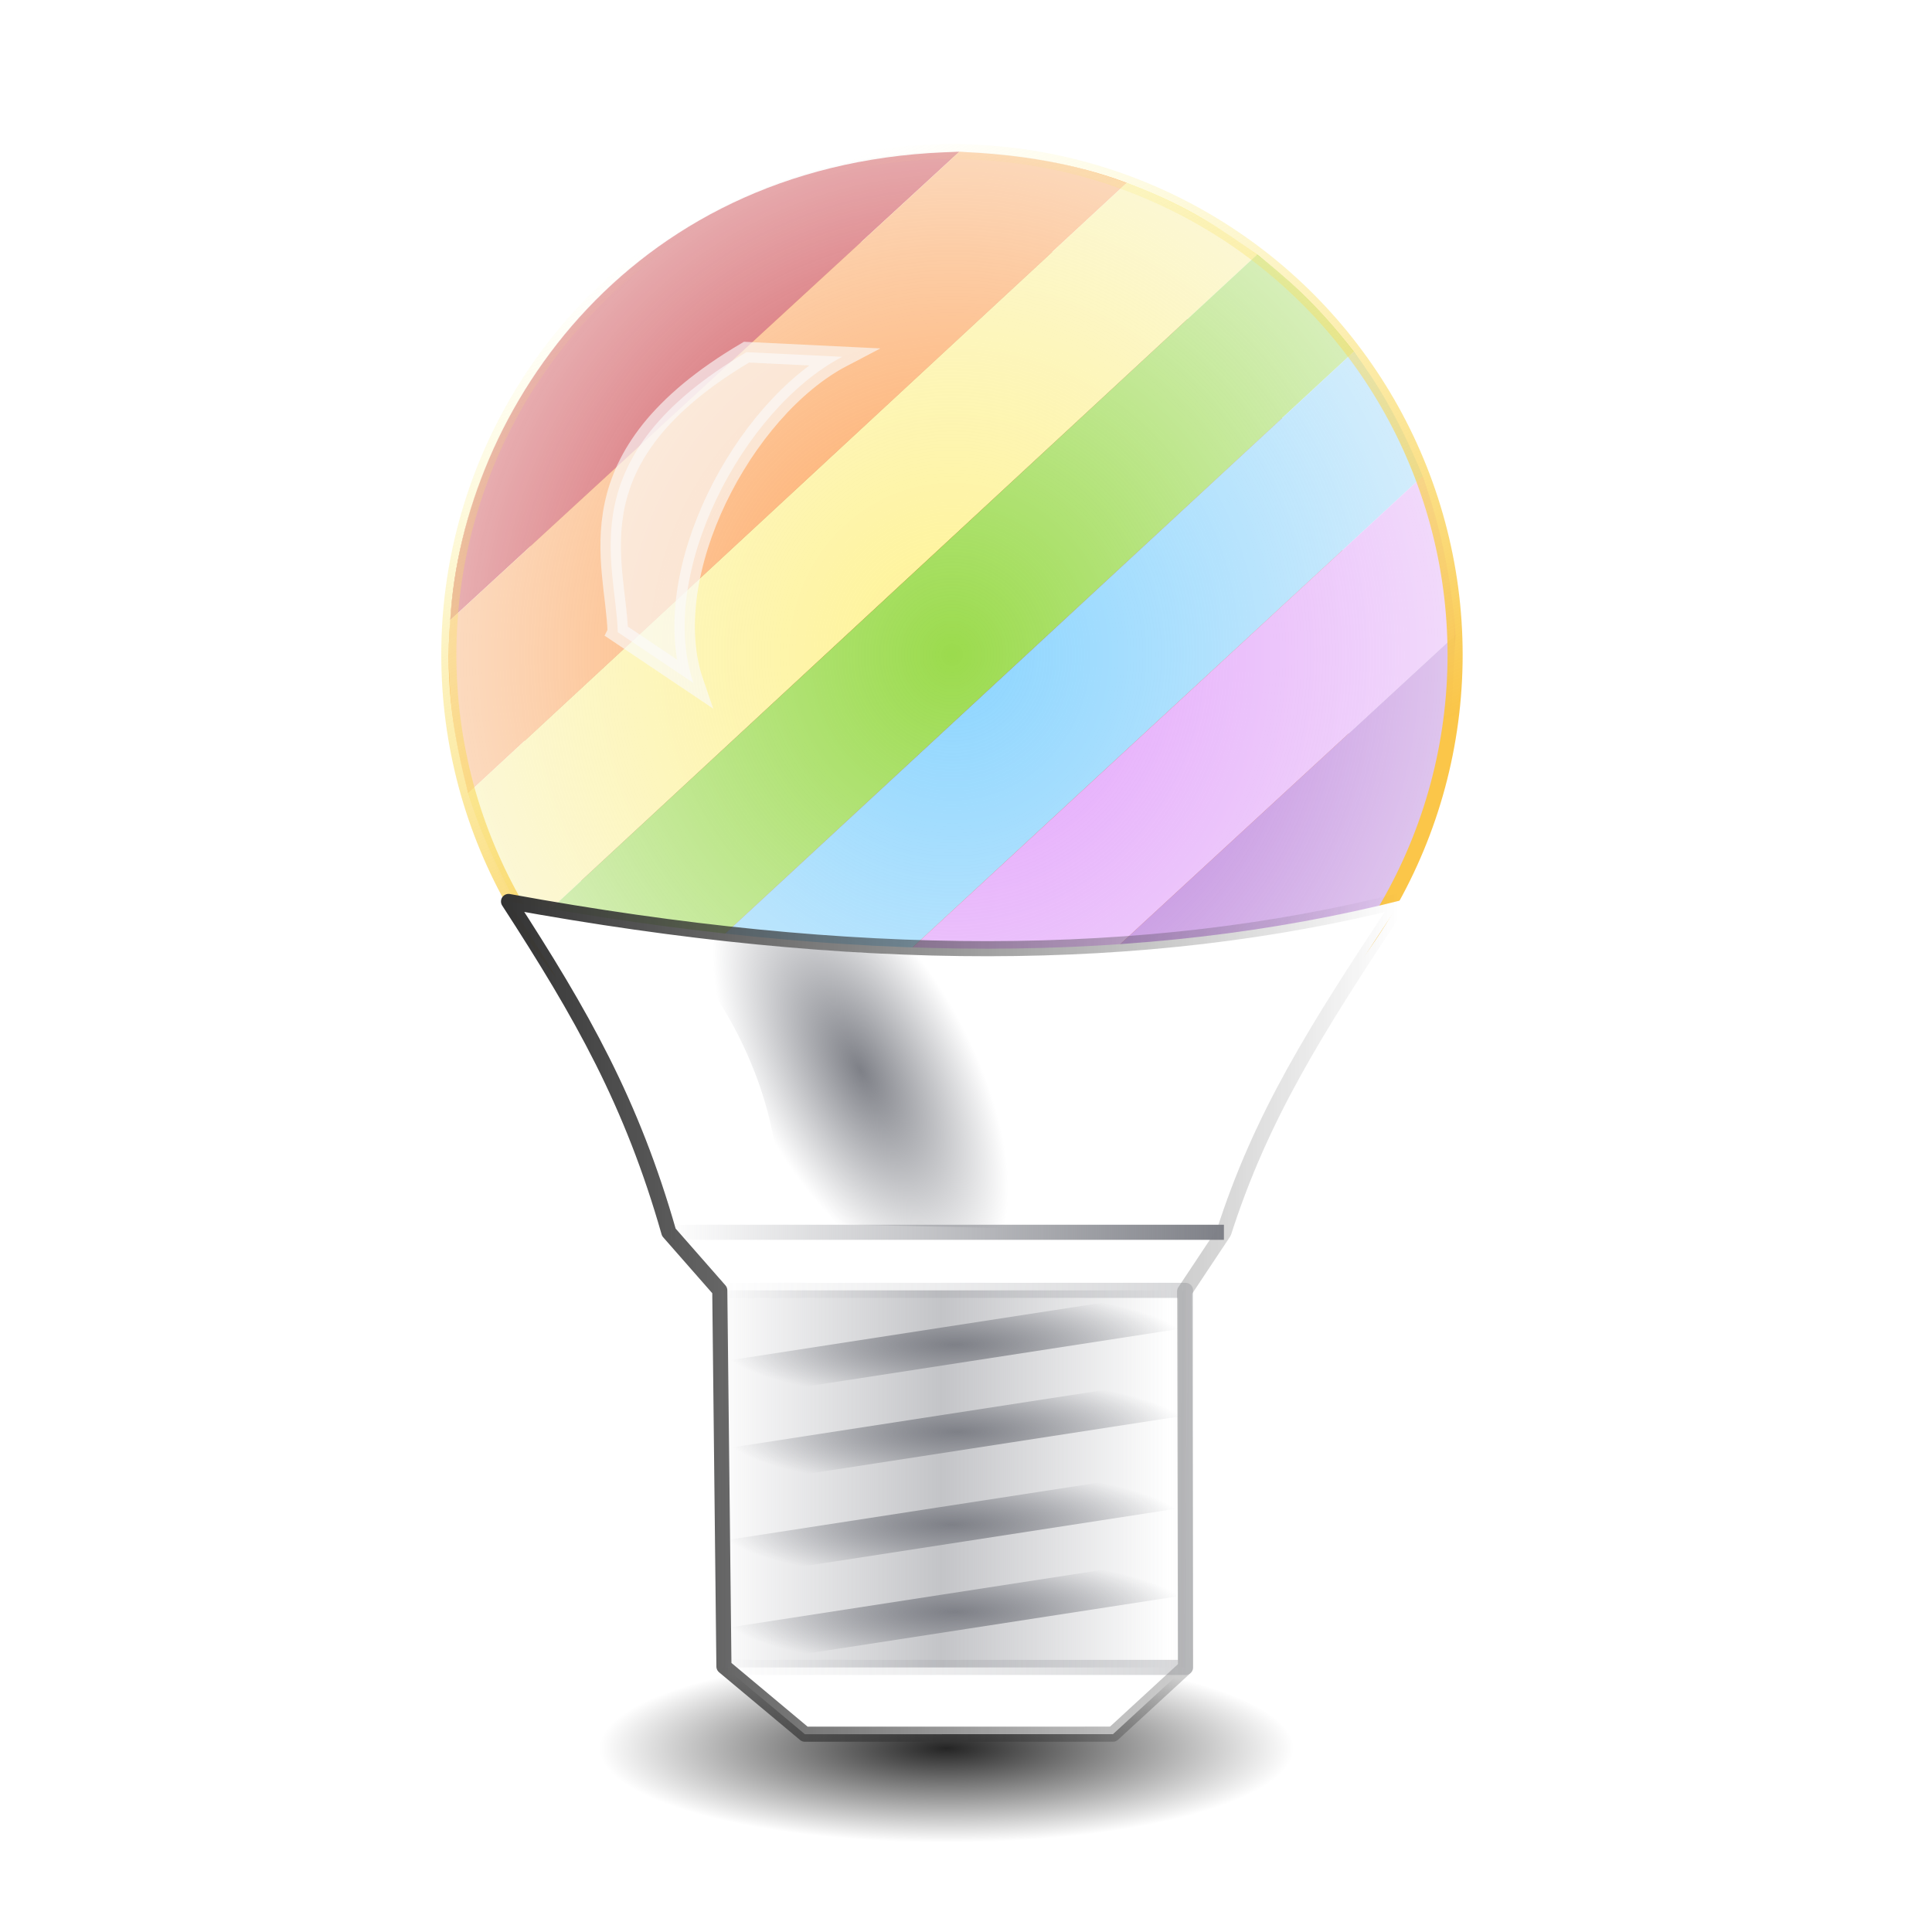 <?xml version="1.0" encoding="UTF-8" standalone="no"?>
<!-- Created with Inkscape (http://www.inkscape.org/) -->

<svg
   width="128"
   height="128"
   viewBox="0 0 512 512"
   version="1.1"
   id="svg5"
   inkscape:export-filename="/home/flecko/bitmap11.png"
   inkscape:export-xdpi="96"
   inkscape:export-ydpi="96"
   inkscape:version="1.1.2 (0a00cf5339, 2022-02-04)"
   sodipodi:docname="huely_icon.svg"
   xmlns:inkscape="http://www.inkscape.org/namespaces/inkscape"
   xmlns:sodipodi="http://sodipodi.sourceforge.net/DTD/sodipodi-0.dtd"
   xmlns:xlink="http://www.w3.org/1999/xlink"
   xmlns="http://www.w3.org/2000/svg"
   xmlns:svg="http://www.w3.org/2000/svg">
  <sodipodi:namedview
     id="namedview7"
     pagecolor="#ffffff"
     bordercolor="#666666"
     borderopacity="1.0"
     inkscape:pageshadow="2"
     inkscape:pageopacity="0.0"
     inkscape:pagecheckerboard="false"
     inkscape:document-units="px"
     showgrid="false"
     inkscape:zoom="5.6568543"
     inkscape:cx="90.509668"
     inkscape:cy="20.240932"
     inkscape:window-width="2250"
     inkscape:window-height="1753"
     inkscape:window-x="0"
     inkscape:window-y="145"
     inkscape:window-maximized="0"
     inkscape:current-layer="layer13"
     width="128px"
     showborder="true"
     inkscape:showpageshadow="true"
     borderlayer="true"
     showguides="false" />
  <defs
     id="defs2">
    <linearGradient
       inkscape:collect="always"
       id="linearGradient20266">
      <stop
         style="stop-color:#fac548;stop-opacity:0.998"
         offset="0"
         id="stop20262" />
      <stop
         style="stop-color:#f9f06b;stop-opacity:0;"
         offset="1"
         id="stop20264" />
    </linearGradient>
    <linearGradient
       inkscape:collect="always"
       id="linearGradient18780">
      <stop
         style="stop-color:#fafafa;stop-opacity:0;"
         offset="0"
         id="stop18778" />
      <stop
         style="stop-color:#fafafa;stop-opacity:1;"
         offset="1"
         id="stop18776" />
    </linearGradient>
    <linearGradient
       inkscape:collect="always"
       id="linearGradient7182">
      <stop
         style="stop-color:#333333;stop-opacity:1;"
         offset="0"
         id="stop7178" />
      <stop
         style="stop-color:#333333;stop-opacity:0;"
         offset="1"
         id="stop7180" />
    </linearGradient>
    <linearGradient
       inkscape:collect="always"
       id="linearGradient3370">
      <stop
         style="stop-color:#7e8087;stop-opacity:1;"
         offset="0"
         id="stop3366" />
      <stop
         style="stop-color:#7e8087;stop-opacity:0;"
         offset="1"
         id="stop3368" />
    </linearGradient>
    <linearGradient
       inkscape:collect="always"
       id="linearGradient1280">
      <stop
         style="stop-color:#7e8087;stop-opacity:0;"
         offset="0"
         id="stop1278" />
      <stop
         style="stop-color:#7e8087;stop-opacity:1;"
         offset="1"
         id="stop1276" />
    </linearGradient>
    <linearGradient
       id="linearGradient1068"
       inkscape:swatch="gradient">
      <stop
         style="stop-color:#d4d4d4;stop-opacity:1;"
         offset="0"
         id="stop1064" />
      <stop
         style="stop-color:#d4d4d4;stop-opacity:0;"
         offset="1"
         id="stop1066" />
    </linearGradient>
    <linearGradient
       inkscape:collect="always"
       id="linearGradient13118">
      <stop
         style="stop-color:#dc8add;stop-opacity:1;"
         offset="0"
         id="stop13114" />
      <stop
         style="stop-color:#dc8add;stop-opacity:0;"
         offset="1"
         id="stop13116" />
    </linearGradient>
    <linearGradient
       id="linearGradient11882"
       inkscape:swatch="gradient">
      <stop
         style="stop-color:#ffa348;stop-opacity:0;"
         offset="0"
         id="stop11880" />
      <stop
         style="stop-color:#ffa348;stop-opacity:1;"
         offset="1"
         id="stop11878" />
    </linearGradient>
    <linearGradient
       inkscape:collect="always"
       id="linearGradient2089">
      <stop
         style="stop-color:#813d9c;stop-opacity:1;"
         offset="0"
         id="stop2085" />
      <stop
         style="stop-color:#813d9c;stop-opacity:0;"
         offset="1"
         id="stop2087" />
    </linearGradient>
    <linearGradient
       inkscape:collect="always"
       id="linearGradient1949">
      <stop
         style="stop-color:#f66151;stop-opacity:1;"
         offset="0"
         id="stop1945" />
      <stop
         style="stop-color:#f66151;stop-opacity:0;"
         offset="1"
         id="stop1947" />
    </linearGradient>
    <linearGradient
       id="linearGradient1923-0"
       inkscape:swatch="gradient">
      <stop
         style="stop-color:#ffa348;stop-opacity:1;"
         offset="0"
         id="stop1919" />
      <stop
         style="stop-color:#ffa348;stop-opacity:0;"
         offset="1"
         id="stop1921" />
    </linearGradient>
    <linearGradient
       inkscape:collect="always"
       id="linearGradient1897">
      <stop
         style="stop-color:#f9f06b;stop-opacity:1;"
         offset="0"
         id="stop1893" />
      <stop
         style="stop-color:#f9f06b;stop-opacity:0;"
         offset="1"
         id="stop1895" />
    </linearGradient>
    <linearGradient
       inkscape:collect="always"
       id="linearGradient1871">
      <stop
         style="stop-color:#57e389;stop-opacity:1;"
         offset="0"
         id="stop1867" />
      <stop
         style="stop-color:#57e389;stop-opacity:0;"
         offset="1"
         id="stop1869" />
    </linearGradient>
    <linearGradient
       inkscape:collect="always"
       id="linearGradient1819">
      <stop
         style="stop-color:#62a0ea;stop-opacity:1;"
         offset="0"
         id="stop1815" />
      <stop
         style="stop-color:#62a0ea;stop-opacity:0;"
         offset="1"
         id="stop1817" />
    </linearGradient>
    <radialGradient
       inkscape:collect="always"
       xlink:href="#linearGradient1819"
       id="radialGradient1821"
       cx="622.897"
       cy="369.873"
       fx="622.897"
       fy="369.873"
       r="184.958"
       gradientUnits="userSpaceOnUse" />
    <radialGradient
       inkscape:collect="always"
       xlink:href="#linearGradient1871"
       id="radialGradient1873"
       cx="363.512"
       cy="436.192"
       fx="363.512"
       fy="436.192"
       r="184.958"
       gradientUnits="userSpaceOnUse" />
    <radialGradient
       inkscape:collect="always"
       xlink:href="#linearGradient1897"
       id="radialGradient1899"
       cx="124.643"
       cy="485.383"
       fx="124.643"
       fy="485.383"
       r="184.958"
       gradientUnits="userSpaceOnUse" />
    <radialGradient
       inkscape:collect="always"
       xlink:href="#linearGradient1923-0"
       id="radialGradient1925"
       cx="58.775"
       cy="232.198"
       fx="58.775"
       fy="232.198"
       r="184.958"
       gradientUnits="userSpaceOnUse" />
    <radialGradient
       inkscape:collect="always"
       xlink:href="#linearGradient1949"
       id="radialGradient1951"
       cx="17.813"
       cy="10.987"
       fx="17.813"
       fy="10.987"
       r="184.958"
       gradientUnits="userSpaceOnUse"
       gradientTransform="translate(37.635,-25.538)" />
    <radialGradient
       inkscape:collect="always"
       xlink:href="#linearGradient2089"
       id="radialGradient2091"
       cx="495.272"
       cy="-124.637"
       fx="495.272"
       fy="-124.637"
       r="184.958"
       gradientUnits="userSpaceOnUse"
       gradientTransform="translate(-43.608,8.775)" />
    <radialGradient
       inkscape:collect="always"
       xlink:href="#linearGradient13118"
       id="radialGradient13120"
       cx="559.746"
       cy="124.105"
       fx="559.746"
       fy="124.105"
       r="184.958"
       gradientUnits="userSpaceOnUse" />
    <filter
       inkscape:collect="always"
       style="color-interpolation-filters:sRGB"
       id="filter25035"
       x="-0.106"
       y="-0.113"
       width="1.213"
       height="1.225">
      <feGaussianBlur
         inkscape:collect="always"
         stdDeviation="6.815"
         id="feGaussianBlur25037" />
    </filter>
    <filter
       inkscape:collect="always"
       style="color-interpolation-filters:sRGB"
       id="filter25123"
       x="-0.017"
       y="-0.017"
       width="1.033"
       height="1.034">
      <feGaussianBlur
         inkscape:collect="always"
         stdDeviation="1.224"
         id="feGaussianBlur25125" />
    </filter>
    <filter
       inkscape:collect="always"
       style="color-interpolation-filters:sRGB"
       id="filter25199"
       x="-0.011"
       y="-0.011"
       width="1.022"
       height="1.022">
      <feGaussianBlur
         inkscape:collect="always"
         stdDeviation="0.625"
         id="feGaussianBlur25201" />
    </filter>
    <filter
       inkscape:collect="always"
       style="color-interpolation-filters:sRGB"
       id="filter25203"
       x="-0.008"
       y="-0.008"
       width="1.015"
       height="1.015">
      <feGaussianBlur
         inkscape:collect="always"
         stdDeviation="2.825"
         id="feGaussianBlur25205" />
    </filter>
    <linearGradient
       inkscape:collect="always"
       xlink:href="#linearGradient1280"
       id="linearGradient1290"
       x1="202.786"
       y1="362.523"
       x2="251.512"
       y2="362.523"
       gradientUnits="userSpaceOnUse"
       spreadMethod="reflect"
       gradientTransform="matrix(1.246,0,0,1.246,-64.022,-59.962)" />
    <radialGradient
       inkscape:collect="always"
       xlink:href="#linearGradient3370"
       id="radialGradient3374"
       cx="237.523"
       cy="277.282"
       fx="237.523"
       fy="277.282"
       r="40.107"
       gradientTransform="matrix(0.644,-0.35,0.735,1.352,-128.731,-8.135)"
       gradientUnits="userSpaceOnUse" />
    <linearGradient
       inkscape:collect="always"
       xlink:href="#linearGradient7182"
       id="linearGradient7184"
       x1="194.425"
       y1="-20.108"
       x2="240.937"
       y2="-20.108"
       gradientUnits="userSpaceOnUse" />
    <linearGradient
       inkscape:collect="always"
       xlink:href="#linearGradient7182"
       id="linearGradient7656"
       gradientUnits="userSpaceOnUse"
       x1="194.425"
       y1="-20.108"
       x2="240.937"
       y2="-20.108"
       gradientTransform="matrix(0.998,0,0,0.998,-703.524,47.836)" />
    <linearGradient
       inkscape:collect="always"
       xlink:href="#linearGradient7182"
       id="linearGradient9452"
       gradientUnits="userSpaceOnUse"
       gradientTransform="matrix(0.816,0,0,0.815,-581.062,102.867)"
       x1="194.425"
       y1="-20.108"
       x2="240.937"
       y2="-20.108" />
    <radialGradient
       inkscape:collect="always"
       xlink:href="#linearGradient7512"
       id="radialGradient7514"
       cx="252.891"
       cy="414.704"
       fx="252.891"
       fy="414.704"
       r="70.093"
       gradientTransform="matrix(1.313,0,0,0.356,-81.205,315.682)"
       gradientUnits="userSpaceOnUse" />
    <linearGradient
       inkscape:collect="always"
       id="linearGradient7512">
      <stop
         style="stop-color:#000000;stop-opacity:1;"
         offset="0"
         id="stop7508" />
      <stop
         style="stop-color:#000000;stop-opacity:0;"
         offset="1"
         id="stop7510" />
    </linearGradient>
    <radialGradient
       inkscape:collect="always"
       xlink:href="#linearGradient3370"
       id="radialGradient15242"
       cx="253.074"
       cy="356.173"
       fx="253.074"
       fy="356.173"
       r="62.086"
       gradientTransform="matrix(1,0,0,0.232,0,273.725)"
       gradientUnits="userSpaceOnUse" />
    <radialGradient
       inkscape:collect="always"
       xlink:href="#linearGradient3370"
       id="radialGradient15250"
       cx="253.639"
       cy="379.286"
       fx="253.639"
       fy="379.286"
       r="62.086"
       gradientTransform="matrix(1,0,0,0.232,0,291.479)"
       gradientUnits="userSpaceOnUse" />
    <radialGradient
       inkscape:collect="always"
       xlink:href="#linearGradient3370"
       id="radialGradient15260"
       cx="252.202"
       cy="403.833"
       fx="252.202"
       fy="403.833"
       r="62.086"
       gradientTransform="matrix(1,0,0,0.232,0,310.335)"
       gradientUnits="userSpaceOnUse" />
    <radialGradient
       inkscape:collect="always"
       xlink:href="#linearGradient3370"
       id="radialGradient15272"
       cx="253.122"
       cy="426.964"
       fx="253.122"
       fy="426.964"
       r="62.086"
       gradientTransform="matrix(1,0,0,0.232,0,328.102)"
       gradientUnits="userSpaceOnUse" />
    <linearGradient
       inkscape:collect="always"
       xlink:href="#linearGradient7182"
       id="linearGradient15318"
       x1="132.768"
       y1="348.995"
       x2="370.787"
       y2="348.995"
       gradientUnits="userSpaceOnUse"
       gradientTransform="translate(0,0.137)" />
    <linearGradient
       inkscape:collect="always"
       xlink:href="#linearGradient1280"
       id="linearGradient16517"
       x1="188.75"
       y1="391.785"
       x2="377.627"
       y2="394.434"
       gradientUnits="userSpaceOnUse"
       gradientTransform="translate(0,0.137)" />
    <linearGradient
       inkscape:collect="always"
       xlink:href="#linearGradient1280"
       id="linearGradient18055"
       x1="177.251"
       y1="326.434"
       x2="324.348"
       y2="326.434"
       gradientUnits="userSpaceOnUse"
       gradientTransform="translate(0,0.137)" />
    <radialGradient
       inkscape:collect="always"
       xlink:href="#linearGradient18780"
       id="radialGradient18782"
       cx="252.28"
       cy="173.522"
       fx="252.28"
       fy="173.522"
       r="135.338"
       gradientUnits="userSpaceOnUse"
       gradientTransform="matrix(1.521,-0.004,0.004,1.604,-132.067,-103.797)" />
    <linearGradient
       inkscape:collect="always"
       xlink:href="#linearGradient20266"
       id="linearGradient19830"
       gradientUnits="userSpaceOnUse"
       gradientTransform="translate(4.35,160.795)"
       x1="261.496"
       y1="81.392"
       x2="181.24"
       y2="-100.983" />
    <filter
       inkscape:collect="always"
       style="color-interpolation-filters:sRGB"
       id="filter26939"
       x="-0.287"
       y="-0.287"
       width="1.575"
       height="1.575">
      <feGaussianBlur
         inkscape:collect="always"
         stdDeviation="26.67"
         id="feGaussianBlur26941" />
    </filter>
  </defs>
  <g
     inkscape:groupmode="layer"
     id="layer3"
     inkscape:label="White background"
     style="display:none"
     sodipodi:insensitive="true">
    <rect
       style="fill:#ffffff;fill-opacity:1;stroke:#ffffff;stroke-width:4;stroke-miterlimit:4;stroke-dasharray:none;stroke-opacity:1"
       id="rect2381"
       width="510.93"
       height="510.93"
       x="0.641"
       y="1.073"
       rx="0.604"
       ry="0.406" />
  </g>
  <g
     inkscape:groupmode="layer"
     id="layer2"
     inkscape:label="Rainbow Burst"
     style="display:none;opacity:0.9;filter:url(#filter25203)"
     sodipodi:insensitive="true">
    <circle
       style="fill:url(#radialGradient1951);fill-opacity:1;stroke:none;stroke-width:5.924;stroke-miterlimit:4;stroke-dasharray:none;stroke-opacity:1"
       id="path1074"
       cx="55.448"
       cy="-14.551"
       r="184.958"
       transform="rotate(14.294)" />
    <circle
       style="fill:url(#radialGradient1925);fill-opacity:1;stroke:none;stroke-width:5.924;stroke-miterlimit:4;stroke-dasharray:none;stroke-opacity:1"
       id="path1074-5"
       cx="58.775"
       cy="232.198"
       transform="rotate(14.294)"
       r="184.958" />
    <circle
       style="fill:url(#radialGradient1899);fill-opacity:1;stroke:none;stroke-width:5.924;stroke-miterlimit:4;stroke-dasharray:none;stroke-opacity:1"
       id="path1074-5-2"
       cx="124.643"
       cy="485.383"
       r="184.958"
       transform="rotate(14.294)" />
    <circle
       style="fill:url(#radialGradient1873);fill-opacity:1;stroke:none;stroke-width:5.924;stroke-miterlimit:4;stroke-dasharray:none;stroke-opacity:1"
       id="path1074-5-2-7"
       cx="363.512"
       cy="436.192"
       r="184.958"
       transform="rotate(14.294)" />
    <circle
       style="fill:url(#radialGradient1821);fill-opacity:1;stroke:none;stroke-width:5.924;stroke-miterlimit:4;stroke-dasharray:none;stroke-opacity:1"
       id="path1074-5-2-7-6"
       cx="622.897"
       cy="369.873"
       r="184.958"
       transform="rotate(14.294)" />
    <circle
       style="fill:url(#radialGradient13120);fill-opacity:1;stroke:none;stroke-width:5.924;stroke-miterlimit:4;stroke-dasharray:none;stroke-opacity:1"
       id="path1074-5-2-7-6-6"
       cx="559.746"
       cy="124.105"
       r="184.958"
       transform="rotate(14.294)" />
    <circle
       style="fill:url(#radialGradient2091);fill-opacity:1;stroke:none;stroke-width:5.924;stroke-miterlimit:4;stroke-dasharray:none;stroke-opacity:1"
       id="path1074-5-2-7-6-6-9"
       cx="451.664"
       cy="-115.862"
       r="184.958"
       transform="rotate(14.294)" />
  </g>
  <g
     inkscape:groupmode="layer"
     id="layer7"
     inkscape:label="Rainbow Lines"
     style="display:none"
     sodipodi:insensitive="true">
    <path
       style="fill:#a10705;stroke:#a10705;stroke-width:45.39;stroke-linecap:round;stroke-linejoin:miter;stroke-miterlimit:4;stroke-dasharray:none;stroke-opacity:1"
       d="M 29.004,269.625 291.515,26.945"
       id="path3797-6"
       sodipodi:nodetypes="cc" />
    <path
       style="fill:none;stroke:#f37329;stroke-width:45.39;stroke-linecap:round;stroke-linejoin:miter;stroke-miterlimit:4;stroke-dasharray:none;stroke-opacity:1"
       d="M 57.625,303.206 320.136,60.526"
       id="path3797-6-2"
       sodipodi:nodetypes="cc" />
    <path
       style="fill:none;stroke:#ffe16b;stroke-width:45.39;stroke-linecap:round;stroke-linejoin:miter;stroke-miterlimit:4;stroke-dasharray:none;stroke-opacity:1"
       d="M 87.046,337.291 349.556,94.612"
       id="path3797-6-2-9"
       sodipodi:nodetypes="cc" />
    <path
       style="fill:none;stroke:#9bdb4d;stroke-width:45.39;stroke-linecap:round;stroke-linejoin:miter;stroke-miterlimit:4;stroke-dasharray:none;stroke-opacity:1"
       d="M 119.935,368.79 382.445,126.11"
       id="path3797-6-2-9-1"
       sodipodi:nodetypes="cc" />
    <path
       style="fill:none;stroke:#8cd5ff;stroke-width:45.39;stroke-linecap:round;stroke-linejoin:miter;stroke-miterlimit:4;stroke-dasharray:none;stroke-opacity:1"
       d="M 150.827,401.263 413.338,158.583"
       id="path3797-6-2-9-1-2"
       sodipodi:nodetypes="cc" />
    <path
       style="fill:none;stroke:#ad65d6;stroke-width:45.39;stroke-linecap:round;stroke-linejoin:miter;stroke-miterlimit:4;stroke-dasharray:none;stroke-opacity:1"
       d="M 182.455,432.548 444.966,189.868"
       id="path3797-6-2-9-1-2-7"
       sodipodi:nodetypes="cc" />
    <path
       style="fill:none;stroke:#7a36b1;stroke-width:45.39;stroke-linecap:round;stroke-linejoin:miter;stroke-miterlimit:4;stroke-dasharray:none;stroke-opacity:1"
       d="M 213.668,464.907 476.178,222.227"
       id="path3797-6-2-9-1-2-7-0"
       sodipodi:nodetypes="cc" />
    <rect
       style="opacity:0.638;fill:#c6262e;fill-opacity:1;stroke:url(#linearGradient7184);stroke-width:5.279;stroke-linecap:round;stroke-linejoin:miter;stroke-miterlimit:4;stroke-dasharray:none;stroke-opacity:1"
       id="rect6825"
       width="41.233"
       height="397.742"
       x="197.064"
       y="-218.979"
       transform="matrix(0.668,0.744,-0.736,0.677,0,0)"
       ry="20.026" />
    <rect
       style="opacity:0.638;fill:#7a36b1;fill-opacity:1;stroke:url(#linearGradient7656);stroke-width:5.27;stroke-linecap:round;stroke-linejoin:miter;stroke-miterlimit:4;stroke-dasharray:none;stroke-opacity:1"
       id="rect6825-6"
       width="41.166"
       height="396.998"
       x="-506.782"
       y="-170.733"
       transform="matrix(-0.667,-0.745,0.735,-0.678,0,0)"
       ry="19.989" />
  </g>
  <g
     inkscape:groupmode="layer"
     id="g9448"
     inkscape:label="Rainbow lines inside old"
     style="display:none;opacity:0.352"
     sodipodi:insensitive="true">
    <path
       style="fill:none;stroke:#f37329;stroke-width:37.08;stroke-linecap:round;stroke-linejoin:miter;stroke-miterlimit:4;stroke-dasharray:none;stroke-opacity:1"
       d="M 98.207,209.187 312.659,10.936"
       id="path9432"
       sodipodi:nodetypes="cc" />
    <path
       style="fill:none;stroke:#ffe16b;stroke-width:37.08;stroke-linecap:round;stroke-linejoin:miter;stroke-miterlimit:4;stroke-dasharray:none;stroke-opacity:1"
       d="M 122.242,237.033 336.693,38.782"
       id="path9434"
       sodipodi:nodetypes="cc" />
    <path
       style="fill:none;stroke:#9bdb4d;stroke-width:37.08;stroke-linecap:round;stroke-linejoin:miter;stroke-miterlimit:4;stroke-dasharray:none;stroke-opacity:1"
       d="M 149.109,262.765 363.561,64.514"
       id="path9436"
       sodipodi:nodetypes="cc" />
    <path
       style="fill:none;stroke:#8cd5ff;stroke-width:37.08;stroke-linecap:round;stroke-linejoin:miter;stroke-miterlimit:4;stroke-dasharray:none;stroke-opacity:1"
       d="M 174.347,289.293 388.798,91.042"
       id="path9438"
       sodipodi:nodetypes="cc" />
    <path
       style="fill:none;stroke:#ad65d6;stroke-width:37.08;stroke-linecap:round;stroke-linejoin:miter;stroke-miterlimit:4;stroke-dasharray:none;stroke-opacity:1"
       d="M 200.184,314.85 414.636,116.599"
       id="path9440"
       sodipodi:nodetypes="cc" />
    <path
       style="fill:none;stroke:#7a36b1;stroke-width:37.08;stroke-linecap:round;stroke-linejoin:miter;stroke-miterlimit:4;stroke-dasharray:none;stroke-opacity:1"
       d="M 225.682,341.285 440.134,143.034"
       id="path9442"
       sodipodi:nodetypes="cc" />
    <rect
       style="opacity:1;fill:#c6262e;fill-opacity:1;stroke:none;stroke-width:4.312;stroke-linecap:round;stroke-linejoin:miter;stroke-miterlimit:4;stroke-dasharray:none;stroke-opacity:1"
       id="rect9444"
       width="33.685"
       height="324.926"
       x="167.913"
       y="-241.815"
       transform="matrix(0.668,0.744,-0.736,0.677,0,0)"
       ry="0" />
    <rect
       style="opacity:0.638;fill:#7a36b1;fill-opacity:1;stroke:url(#linearGradient9452);stroke-width:4.305;stroke-linecap:round;stroke-linejoin:miter;stroke-miterlimit:4;stroke-dasharray:none;stroke-opacity:1"
       id="rect9446"
       width="33.629"
       height="324.318"
       x="-420.338"
       y="-75.688"
       transform="matrix(-0.667,-0.745,0.735,-0.678,0,0)"
       ry="16.329" />
  </g>
  <g
     inkscape:groupmode="layer"
     id="layer13"
     inkscape:label="Lighbulb Orange Glow"
     style="filter:url(#filter26939)">
    <circle
       style="opacity:1;fill:#cc3b02;fill-opacity:1;stroke:none;stroke-width:3.157;stroke-linecap:round;stroke-linejoin:miter;stroke-miterlimit:4;stroke-dasharray:none;stroke-opacity:0.998;paint-order:normal"
       id="path26857"
       cx="248.039"
       cy="173.753"
       r="111.326" />
  </g>
  <g
     inkscape:groupmode="layer"
     id="layer12"
     inkscape:label="Rainbow shapes inside"
     style="display:inline;opacity:1"
     sodipodi:insensitive="true">
    <path
       style="fill:#c6262e;fill-opacity:1;stroke:none;stroke-width:4px;stroke-linecap:butt;stroke-linejoin:miter;stroke-opacity:1"
       d="M 119.328,164.312 254.204,40.244 v 0 C 167.799,41.802 122.683,108.282 119.328,164.312 Z"
       id="path22222"
       sodipodi:nodetypes="ccccc" />
    <path
       style="fill:#ffa154;fill-opacity:1;stroke:none;stroke-width:4px;stroke-linecap:butt;stroke-linejoin:miter;stroke-opacity:1"
       d="M 298.605,48.466 C 285.366,43.471 270.469,40.87 254.204,40.244 L 119.328,164.312 c -1.54,17.712 1.22,32.093 4.75,45.877 z"
       id="path23991"
       sodipodi:nodetypes="ccccc" />
    <path
       style="fill:#fff394;fill-opacity:1;stroke:none;stroke-width:4px;stroke-linecap:butt;stroke-linejoin:miter;stroke-opacity:1"
       d="m 298.605,48.466 c 17.688,6.668 25.471,12.787 34.569,18.978 L 140.337,246.101 c -6.734,-12.399 -12.762,-24.254 -16.259,-35.911 z"
       id="path24352"
       sodipodi:nodetypes="ccccc" />
    <path
       style="fill:#9bdb4d;fill-opacity:1;stroke:none;stroke-width:4px;stroke-linecap:butt;stroke-linejoin:miter;stroke-opacity:1"
       d="m 333.174,67.444 c 7.626,6.244 15.216,12.396 25.606,25.758 L 164.241,273.277 c -9.359,-8.287 -17.51,-17.271 -23.904,-27.176 z"
       id="path24851"
       sodipodi:nodetypes="ccccc" />
    <path
       style="fill:#8cd5ff;fill-opacity:1;stroke:none;stroke-width:4px;stroke-linecap:butt;stroke-linejoin:miter;stroke-opacity:1"
       d="m 358.779,93.202 c 5.72,7.925 11.535,16.693 18.204,33.011 L 195.357,294.051 164.241,273.277 Z"
       id="path25621"
       sodipodi:nodetypes="ccccc" />
    <path
       style="fill:#e29ffc;fill-opacity:1;stroke:none;stroke-width:4px;stroke-linecap:butt;stroke-linejoin:miter;stroke-opacity:1"
       d="m 376.984,126.213 c 4.734,13.133 7.666,27.148 8.731,42.075 L 236.242,306.128 217.357,302.526 195.357,294.051 376.984,126.213"
       id="path26154"
       sodipodi:nodetypes="cccccc" />
    <path
       style="fill:#ad65d6;fill-opacity:1;stroke:none;stroke-width:4px;stroke-linecap:butt;stroke-linejoin:miter;stroke-opacity:1"
       d="m 385.715,168.288 -1.425,27.041 -15.612,43.66 -73.638,60.796 -23.774,6.122 -15.628,1.04 -19.396,-0.819 z"
       id="path26444"
       sodipodi:nodetypes="cccccccc" />
  </g>
  <g
     inkscape:groupmode="layer"
     id="layer10"
     inkscape:label="Bulb punchout"
     style="display:none"
     sodipodi:insensitive="true">
    <path
       id="path3532-9"
       style="display:inline;fill:#fffff9;fill-opacity:1;stroke:#ffffff;stroke-width:2.493;stroke-miterlimit:4;stroke-dasharray:none;stroke-opacity:1"
       d="M 0.16,0.268 V 128 H 127.893 V 0.268 Z M 63.119,10.504 A 33.335,33.335 0 0 1 96.453,43.838 33.335,33.335 0 0 1 63.119,77.174 33.335,33.335 0 0 1 29.783,43.838 33.335,33.335 0 0 1 63.119,10.504 Z"
       transform="scale(4)" />
  </g>
  <g
     inkscape:groupmode="layer"
     id="layer6"
     inkscape:label="Lightbulb outline shadow"
     style="display:none;opacity:0.7;filter:url(#filter25035)"
     sodipodi:insensitive="true">
    <ellipse
       style="display:inline;fill:none;fill-opacity:1;stroke:#000000;stroke-width:8.201;stroke-miterlimit:4;stroke-dasharray:none;stroke-opacity:1"
       id="path3532-2"
       cx="259.071"
       cy="190.991"
       rx="109.658"
       ry="109.658" />
    <path
       style="display:inline;fill:#ffffff;fill-opacity:1;stroke:#000000;stroke-width:8.201;stroke-linecap:butt;stroke-linejoin:round;stroke-miterlimit:4;stroke-dasharray:none;stroke-opacity:1;paint-order:markers fill stroke"
       d="m 227.355,425.258 67.142,-0.013 15.809,-14.54 -0.197,-81.954 8.564,-12.885 c 8.065,-25.061 15.417,-44.565 36.547,-72.284 -55.909,14.077 -117.263,13.931 -192.458,0.18 16.031,24.719 26.874,43.845 34.938,72.101 l 11.102,12.652 0.904,81.982 z"
       id="path4924-9"
       sodipodi:nodetypes="ccccccccccc" />
  </g>
  <g
     inkscape:groupmode="layer"
     id="layer8"
     inkscape:label="Bulb whitenever"
     style="display:none;opacity:0.214"
     sodipodi:insensitive="true">
    <ellipse
       style="display:inline;fill:#fafafa;fill-opacity:1;stroke:none;stroke-width:9.951;stroke-miterlimit:4;stroke-dasharray:none;stroke-opacity:1"
       id="path3532-0"
       cx="252.087"
       cy="175.862"
       rx="132.792"
       ry="133.314" />
  </g>
  <g
     inkscape:groupmode="layer"
     id="layer11"
     inkscape:label="Lightbult drop shadow"
     style="display:inline"
     sodipodi:insensitive="true">
    <ellipse
       style="display:inline;opacity:0.857;fill:url(#radialGradient7514);fill-opacity:1;stroke:none;stroke-width:5.25;stroke-linecap:round;stroke-linejoin:miter;stroke-miterlimit:4;stroke-dasharray:none;stroke-opacity:1"
       id="path7208"
       cx="250.73"
       cy="463.464"
       rx="92.001"
       ry="24.978" />
  </g>
  <g
     inkscape:groupmode="layer"
     id="layer4"
     inkscape:label="Lightbulb Outline"
     style="display:inline"
     sodipodi:insensitive="true">
    <circle
       style="opacity:1;fill:url(#radialGradient18782);fill-opacity:1;stroke:url(#linearGradient19830);stroke-width:4;stroke-miterlimit:4;stroke-dasharray:none;stroke-opacity:1"
       id="path3532"
       cx="252.28"
       cy="173.522"
       r="133.338" />
    <path
       style="fill:#ffffff;fill-opacity:1;stroke:url(#linearGradient15318);stroke-width:4;stroke-linecap:butt;stroke-linejoin:round;stroke-miterlimit:4;stroke-dasharray:none;stroke-opacity:1;paint-order:markers fill stroke"
       d="m 213.309,459.585 81.641,-0.015 19.223,-17.68 -0.239,-99.651 10.413,-15.667 c 9.806,-30.473 23.937,-53.274 47.133,-88.022 -67.982,17.117 -145.28,17.069 -236.712,0.348 19.493,30.057 32.678,53.314 42.483,87.671 l 13.499,15.385 1.099,99.686 z"
       id="path4924"
       sodipodi:nodetypes="ccccccccccc" />
    <path
       style="fill:none;stroke:url(#linearGradient18055);stroke-width:4;stroke-linecap:butt;stroke-linejoin:miter;stroke-miterlimit:4;stroke-dasharray:none;stroke-opacity:1"
       d="m 177.251,326.568 147.097,0.004 v 0"
       id="path14273" />
    <rect
       style="opacity:0.463;fill:url(#linearGradient1290);fill-opacity:1;stroke:url(#linearGradient16517);stroke-width:4;stroke-linejoin:round;stroke-miterlimit:4;stroke-dasharray:none;stroke-opacity:1;paint-order:markers fill stroke"
       id="rect15111"
       width="123.423"
       height="99.937"
       x="190.75"
       y="341.953"
       rx="0"
       ry="0" />
    <path
       style="fill:none;stroke:url(#radialGradient15242);stroke-width:9.972;stroke-linecap:butt;stroke-linejoin:miter;stroke-miterlimit:4;stroke-dasharray:none;stroke-opacity:1"
       d="m 314.4,346.842 -122.651,18.936 v 0"
       id="path15338" />
    <path
       style="fill:none;stroke:url(#radialGradient15250);stroke-width:9.972;stroke-linecap:butt;stroke-linejoin:miter;stroke-miterlimit:4;stroke-dasharray:none;stroke-opacity:1"
       d="m 314.965,369.955 -122.651,18.936 v 0"
       id="path15338-2" />
    <path
       style="fill:none;stroke:url(#radialGradient15260);stroke-width:9.972;stroke-linecap:butt;stroke-linejoin:miter;stroke-miterlimit:4;stroke-dasharray:none;stroke-opacity:1"
       d="m 313.527,394.502 -122.651,18.936 v 0"
       id="path15338-3" />
    <path
       style="fill:none;stroke:url(#radialGradient15272);stroke-width:9.972;stroke-linecap:butt;stroke-linejoin:miter;stroke-miterlimit:4;stroke-dasharray:none;stroke-opacity:1"
       d="m 314.448,417.632 -122.651,18.936 v 0"
       id="path15338-7" />
    <path
       style="fill:url(#radialGradient3374);fill-opacity:1;stroke:none;stroke-width:1.332px;stroke-linecap:butt;stroke-linejoin:miter;stroke-opacity:1"
       d="m 175.819,246.922 c 21.64,21.615 33.105,52.65 30.096,77.217 l 69.53,1.529 c -4.558,-23.153 -12.288,-51.676 -28.13,-72.184 -23.657,-1.283 -47.324,-2.626 -71.496,-6.562 z"
       id="path16708"
       sodipodi:nodetypes="ccccc" />
  </g>
  <g
     inkscape:groupmode="layer"
     id="layer9"
     inkscape:label="Lightbulb highlights"
     style="display:inline"
     sodipodi:insensitive="true">
    <path
       style="opacity:0.638;fill:#fafafa;stroke:#fafafa;stroke-width:5.432px;stroke-linecap:butt;stroke-linejoin:miter;stroke-opacity:1"
       d="m 163.715,167.533 20.083,13.49 c -9.931,-28.741 13.075,-72.701 39.398,-86.462 l -25.369,-1.235 c -47.178,27.841 -34.612,55.57 -34.112,74.206 z"
       id="path5821"
       sodipodi:nodetypes="ccccc" />
  </g>
  <g
     inkscape:groupmode="layer"
     id="layer5"
     inkscape:label="White fixup"
     style="display:none"
     sodipodi:insensitive="true">
    <path
       style="fill:#ffffff;fill-opacity:1;stroke:none;stroke-width:1px;stroke-linecap:butt;stroke-linejoin:miter;stroke-opacity:1"
       d="M 19.339,0.228 8.521,2.203 -0.396,13.576 l 0.08,9.831 -23.909,-0.25 -0.318,-43.361 44.366,-0.234 z"
       id="path22337" />
    <path
       style="fill:#ffffff;fill-opacity:1;stroke:none;stroke-width:1px;stroke-linecap:butt;stroke-linejoin:miter;stroke-opacity:1"
       d="m 508.85,18.451 -1.975,-10.818 -11.373,-8.917 -9.831,0.08 0.25,-23.909 43.361,-0.318 0.234,44.366 z"
       id="path22337-2" />
    <path
       style="fill:#ffffff;fill-opacity:1;stroke:none;stroke-width:1px;stroke-linecap:butt;stroke-linejoin:miter;stroke-opacity:1"
       d="m 489.7,510.238 10.818,-1.975 8.917,-11.373 -0.08,-9.831 23.909,0.25 0.318,43.361 -44.366,0.234 z"
       id="path22337-2-8" />
    <path
       style="fill:#ffffff;fill-opacity:1;stroke:none;stroke-width:1px;stroke-linecap:butt;stroke-linejoin:miter;stroke-opacity:1"
       d="m -1.142,489.571 1.975,10.818 11.373,8.917 9.831,-0.08 -0.25,23.909 -43.361,0.318 -0.234,-44.366 z"
       id="path22337-2-9" />
    <rect
       style="opacity:1;fill:#ffffff;fill-opacity:1;stroke:#ffffff;stroke-width:7.952;stroke-linecap:round;stroke-linejoin:round;stroke-miterlimit:4;stroke-dasharray:none;stroke-opacity:1;paint-order:normal"
       id="rect25635"
       width="925.058"
       height="266.559"
       x="-223.591"
       y="-267.769" />
    <rect
       style="display:inline;fill:#ffffff;fill-opacity:1;stroke:#ffffff;stroke-width:7.952;stroke-linecap:round;stroke-linejoin:round;stroke-miterlimit:4;stroke-dasharray:none;stroke-opacity:1;paint-order:normal"
       id="rect25635-1"
       width="925.058"
       height="266.559"
       x="-221.137"
       y="518.861" />
    <rect
       style="display:inline;fill:#ffffff;fill-opacity:1;stroke:#ffffff;stroke-width:13.749;stroke-linecap:round;stroke-linejoin:round;stroke-miterlimit:4;stroke-dasharray:none;stroke-opacity:1;paint-order:normal"
       id="rect25635-3"
       width="924.782"
       height="797.169"
       x="514.679"
       y="-83.318" />
    <rect
       style="display:inline;fill:#ffffff;fill-opacity:1;stroke:#ffffff;stroke-width:13.749;stroke-linecap:round;stroke-linejoin:round;stroke-miterlimit:4;stroke-dasharray:none;stroke-opacity:1;paint-order:normal"
       id="rect25635-3-9"
       width="924.782"
       height="797.169"
       x="-931.165"
       y="-11.421" />
  </g>
  <g
     inkscape:label="Outline bottom"
     inkscape:groupmode="layer"
     id="g22633"
     style="display:none;mix-blend-mode:normal;filter:url(#filter25123)"
     sodipodi:insensitive="true">
    <rect
       style="display:inline;opacity:0.6;mix-blend-mode:normal;fill:none;stroke:#f6f5f4;stroke-width:7.823;stroke-miterlimit:4;stroke-dasharray:none;stroke-opacity:1;filter:url(#filter25199)"
       id="rect22631"
       width="500.611"
       height="498.601"
       x="5.98"
       y="7.113"
       rx="20.317"
       ry="20.235"
       transform="matrix(0.99,0,0,0.991,1.818,2.678)" />
  </g>
  <g
     inkscape:label="Outline top"
     inkscape:groupmode="layer"
     id="layer1"
     style="display:none"
     sodipodi:insensitive="true">
    <rect
       style="fill:none;stroke:#000000;stroke-width:16;stroke-miterlimit:4;stroke-dasharray:none;stroke-opacity:1"
       id="rect868"
       width="510.93"
       height="510.93"
       x="0.641"
       y="1.073"
       rx="20.736"
       ry="20.736" />
  </g>
</svg>
